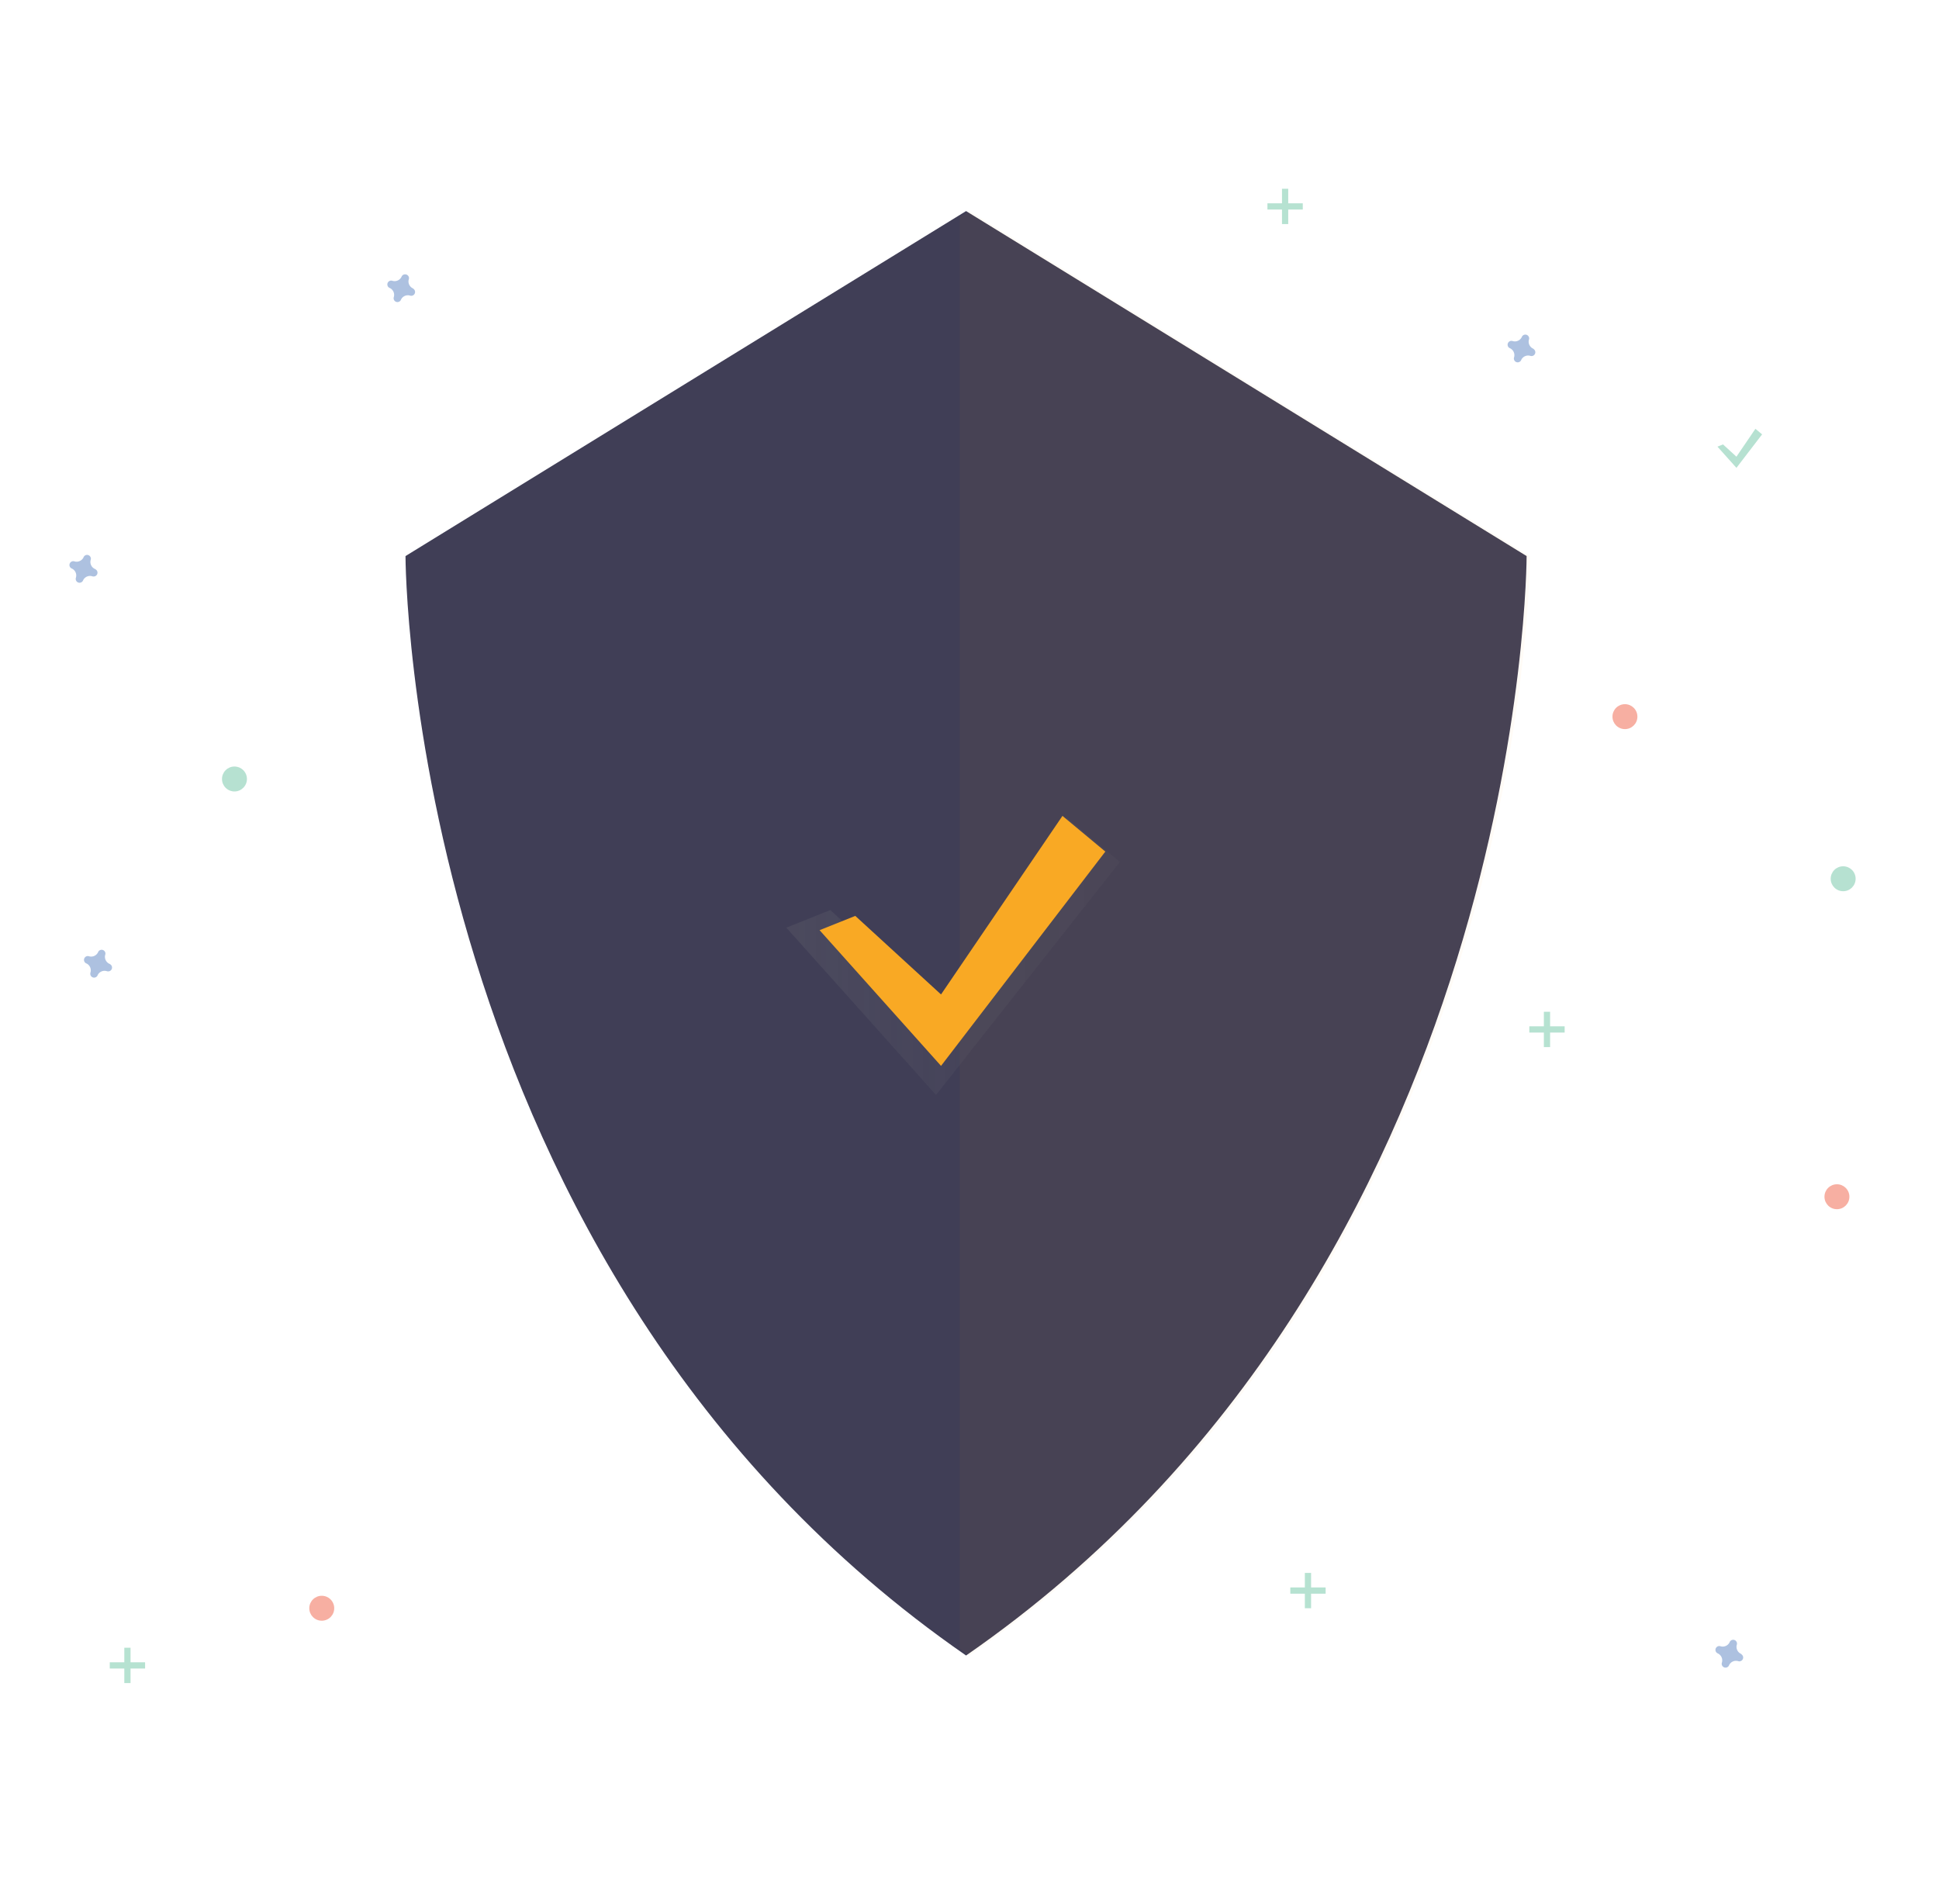 <svg id="Layer_1" data-name="Layer 1" xmlns="http://www.w3.org/2000/svg" xmlns:xlink="http://www.w3.org/1999/xlink" viewBox="0 0 932.92 916.24"><defs><style>.cls-1{fill:#403e56;}.cls-2,.cls-5{fill:#f9a924;}.cls-2{opacity:0.04;}.cls-2,.cls-6,.cls-7,.cls-8{isolation:isolate;}.cls-3{opacity:0.7;}.cls-4{fill:url(#linear-gradient);}.cls-6{fill:#5d84c3;}.cls-6,.cls-7,.cls-8,.cls-9{opacity:0.5;}.cls-7{fill:#f16046;}.cls-10,.cls-8{fill:#6ec5a4;}</style><linearGradient id="linear-gradient" x1="378.33" y1="-4159.18" x2="538.81" y2="-4159.18" gradientTransform="matrix(1, 0, 0, -1, 0, -3698.97)" gradientUnits="userSpaceOnUse"><stop offset="0" stop-color="#818181" stop-opacity="0.25"/><stop offset="0.54" stop-color="#818181" stop-opacity="0.12"/><stop offset="1" stop-color="#818181" stop-opacity="0.1"/></linearGradient></defs><title>protocat</title><path class="cls-1" d="M464.81,101.56l-269.71,166s0,342.32,269.71,529c269.7-186.71,269.7-529,269.7-529Z"/><path class="cls-2" d="M466.42,101.56l-4.61,2.84V793.33c1.53,1.08,3.06,2.16,4.61,3.23,269.7-186.71,269.7-529,269.7-529Z"/><g class="cls-3"><polygon class="cls-4" points="399.51 437.88 450.36 484.49 513.38 393.57 538.81 414.75 450.36 526.86 378.33 446.36 399.51 437.88"/></g><polygon class="cls-5" points="411.51 440.69 452.76 478.49 511.19 392.57 531.81 409.75 452.76 512.86 394.33 447.56 411.51 440.69"/><path class="cls-6" d="M198.7,138.77a3.68,3.68,0,0,1-2-4.44,1.86,1.86,0,0,0,.08-.41h0A1.85,1.85,0,0,0,195,132a1.87,1.87,0,0,0-1.58.73h0a1.9,1.9,0,0,0-.2.37,3.68,3.68,0,0,1-4.45,2,1.77,1.77,0,0,0-.4-.08h0a1.84,1.84,0,0,0-2,1.73,1.81,1.81,0,0,0,.73,1.58h0a1.62,1.62,0,0,0,.36.21,3.66,3.66,0,0,1,2,4.44,1.85,1.85,0,0,0-.07.41h0a1.84,1.84,0,0,0,1.72,1.95,1.89,1.89,0,0,0,1.59-.73h0a1.9,1.9,0,0,0,.2-.37,3.66,3.66,0,0,1,4.44-2,1.86,1.86,0,0,0,.41.08h0a1.84,1.84,0,0,0,1.22-3.31h0A1.62,1.62,0,0,0,198.7,138.77Z"/><path class="cls-6" d="M52.7,463.77a3.68,3.68,0,0,1-2.05-4.44,1.86,1.86,0,0,0,.08-.41h0A1.85,1.85,0,0,0,49,457a1.87,1.87,0,0,0-1.58.73h0a1.9,1.9,0,0,0-.2.37,3.68,3.68,0,0,1-4.45,2,1.77,1.77,0,0,0-.4-.08h0a1.84,1.84,0,0,0-1.95,1.73,1.81,1.81,0,0,0,.73,1.58h0a1.62,1.62,0,0,0,.36.21,3.66,3.66,0,0,1,2,4.44,1.85,1.85,0,0,0-.07.41h0a1.84,1.84,0,0,0,1.72,2,1.89,1.89,0,0,0,1.59-.73h0a1.9,1.9,0,0,0,.2-.37,3.66,3.66,0,0,1,4.44-2,1.86,1.86,0,0,0,.41.08h0A1.84,1.84,0,0,0,53.06,464h0A1.62,1.62,0,0,0,52.7,463.77Z"/><circle class="cls-7" cx="781.81" cy="344.82" r="6"/><circle class="cls-7" cx="154.81" cy="773.82" r="6"/><circle class="cls-7" cx="883.81" cy="575.82" r="6"/><path class="cls-6" d="M737.7,167.77a3.68,3.68,0,0,1-2.05-4.44,1.86,1.86,0,0,0,.08-.41h0A1.85,1.85,0,0,0,734,161a1.87,1.87,0,0,0-1.58.73h0a1.9,1.9,0,0,0-.2.37,3.68,3.68,0,0,1-4.45,2,1.77,1.77,0,0,0-.4-.08h0a1.84,1.84,0,0,0-2,1.73,1.81,1.81,0,0,0,.73,1.58h0a1.62,1.62,0,0,0,.36.21,3.68,3.68,0,0,1,2,4.44,1.42,1.42,0,0,0-.08.41h0a1.84,1.84,0,0,0,1.72,1.95,1.89,1.89,0,0,0,1.59-.73h0a1.9,1.9,0,0,0,.2-.37,3.66,3.66,0,0,1,4.44-2,1.86,1.86,0,0,0,.41.08h0a1.84,1.84,0,0,0,1.22-3.31h0A1.62,1.62,0,0,0,737.7,167.77Z"/><path class="cls-6" d="M837.7,795.77a3.68,3.68,0,0,1-2.05-4.44,1.86,1.86,0,0,0,.08-.41h0A1.85,1.85,0,0,0,834,789a1.87,1.87,0,0,0-1.58.73h0a1.9,1.9,0,0,0-.2.37,3.68,3.68,0,0,1-4.45,2,1.77,1.77,0,0,0-.4-.08h0a1.84,1.84,0,0,0-2,1.73,1.81,1.81,0,0,0,.73,1.58h0a1.62,1.62,0,0,0,.36.21,3.68,3.68,0,0,1,2,4.44,1.42,1.42,0,0,0-.08.41h0a1.84,1.84,0,0,0,1.72,2,1.89,1.89,0,0,0,1.59-.73h0a1.9,1.9,0,0,0,.2-.37,3.66,3.66,0,0,1,4.44-2,1.86,1.86,0,0,0,.41.08h0a1.84,1.84,0,0,0,1.22-3.31h0A1.62,1.62,0,0,0,837.7,795.77Z"/><path class="cls-6" d="M45.7,273.77a3.68,3.68,0,0,1-2.05-4.44,1.86,1.86,0,0,0,.08-.41h0A1.85,1.85,0,0,0,42,267a1.87,1.87,0,0,0-1.58.73h0a1.9,1.9,0,0,0-.2.37,3.68,3.68,0,0,1-4.45,2,1.77,1.77,0,0,0-.4-.08h0a1.84,1.84,0,0,0-1.95,1.73,1.81,1.81,0,0,0,.73,1.58h0a1.62,1.62,0,0,0,.36.21,3.66,3.66,0,0,1,2,4.44,1.85,1.85,0,0,0-.07.41h0a1.84,1.84,0,0,0,1.72,2,1.89,1.89,0,0,0,1.59-.73h0a1.9,1.9,0,0,0,.2-.37,3.66,3.66,0,0,1,4.44-2,1.86,1.86,0,0,0,.41.08h0A1.84,1.84,0,0,0,46.06,274h0A1.62,1.62,0,0,0,45.7,273.77Z"/><circle class="cls-8" cx="112.81" cy="374.82" r="6"/><circle class="cls-8" cx="886.81" cy="422.82" r="6"/><g class="cls-9"><rect class="cls-10" x="616.81" y="90.82" width="3" height="17"/><rect class="cls-10" x="609.81" y="97.82" width="17" height="3"/></g><g class="cls-9"><rect class="cls-10" x="627.81" y="756.82" width="3" height="17"/><rect class="cls-10" x="620.81" y="763.82" width="17" height="3"/></g><g class="cls-9"><rect class="cls-10" x="59.81" y="792.82" width="3" height="17"/><rect class="cls-10" x="52.81" y="799.82" width="17" height="3"/></g><g class="cls-9"><rect class="cls-10" x="742.81" y="486.82" width="3" height="17"/><rect class="cls-10" x="735.81" y="493.82" width="17" height="3"/></g><polygon class="cls-8" points="829.01 213.84 835.46 219.74 844.59 206.32 847.81 209 835.46 225.11 826.33 214.91 829.01 213.84"/></svg>
